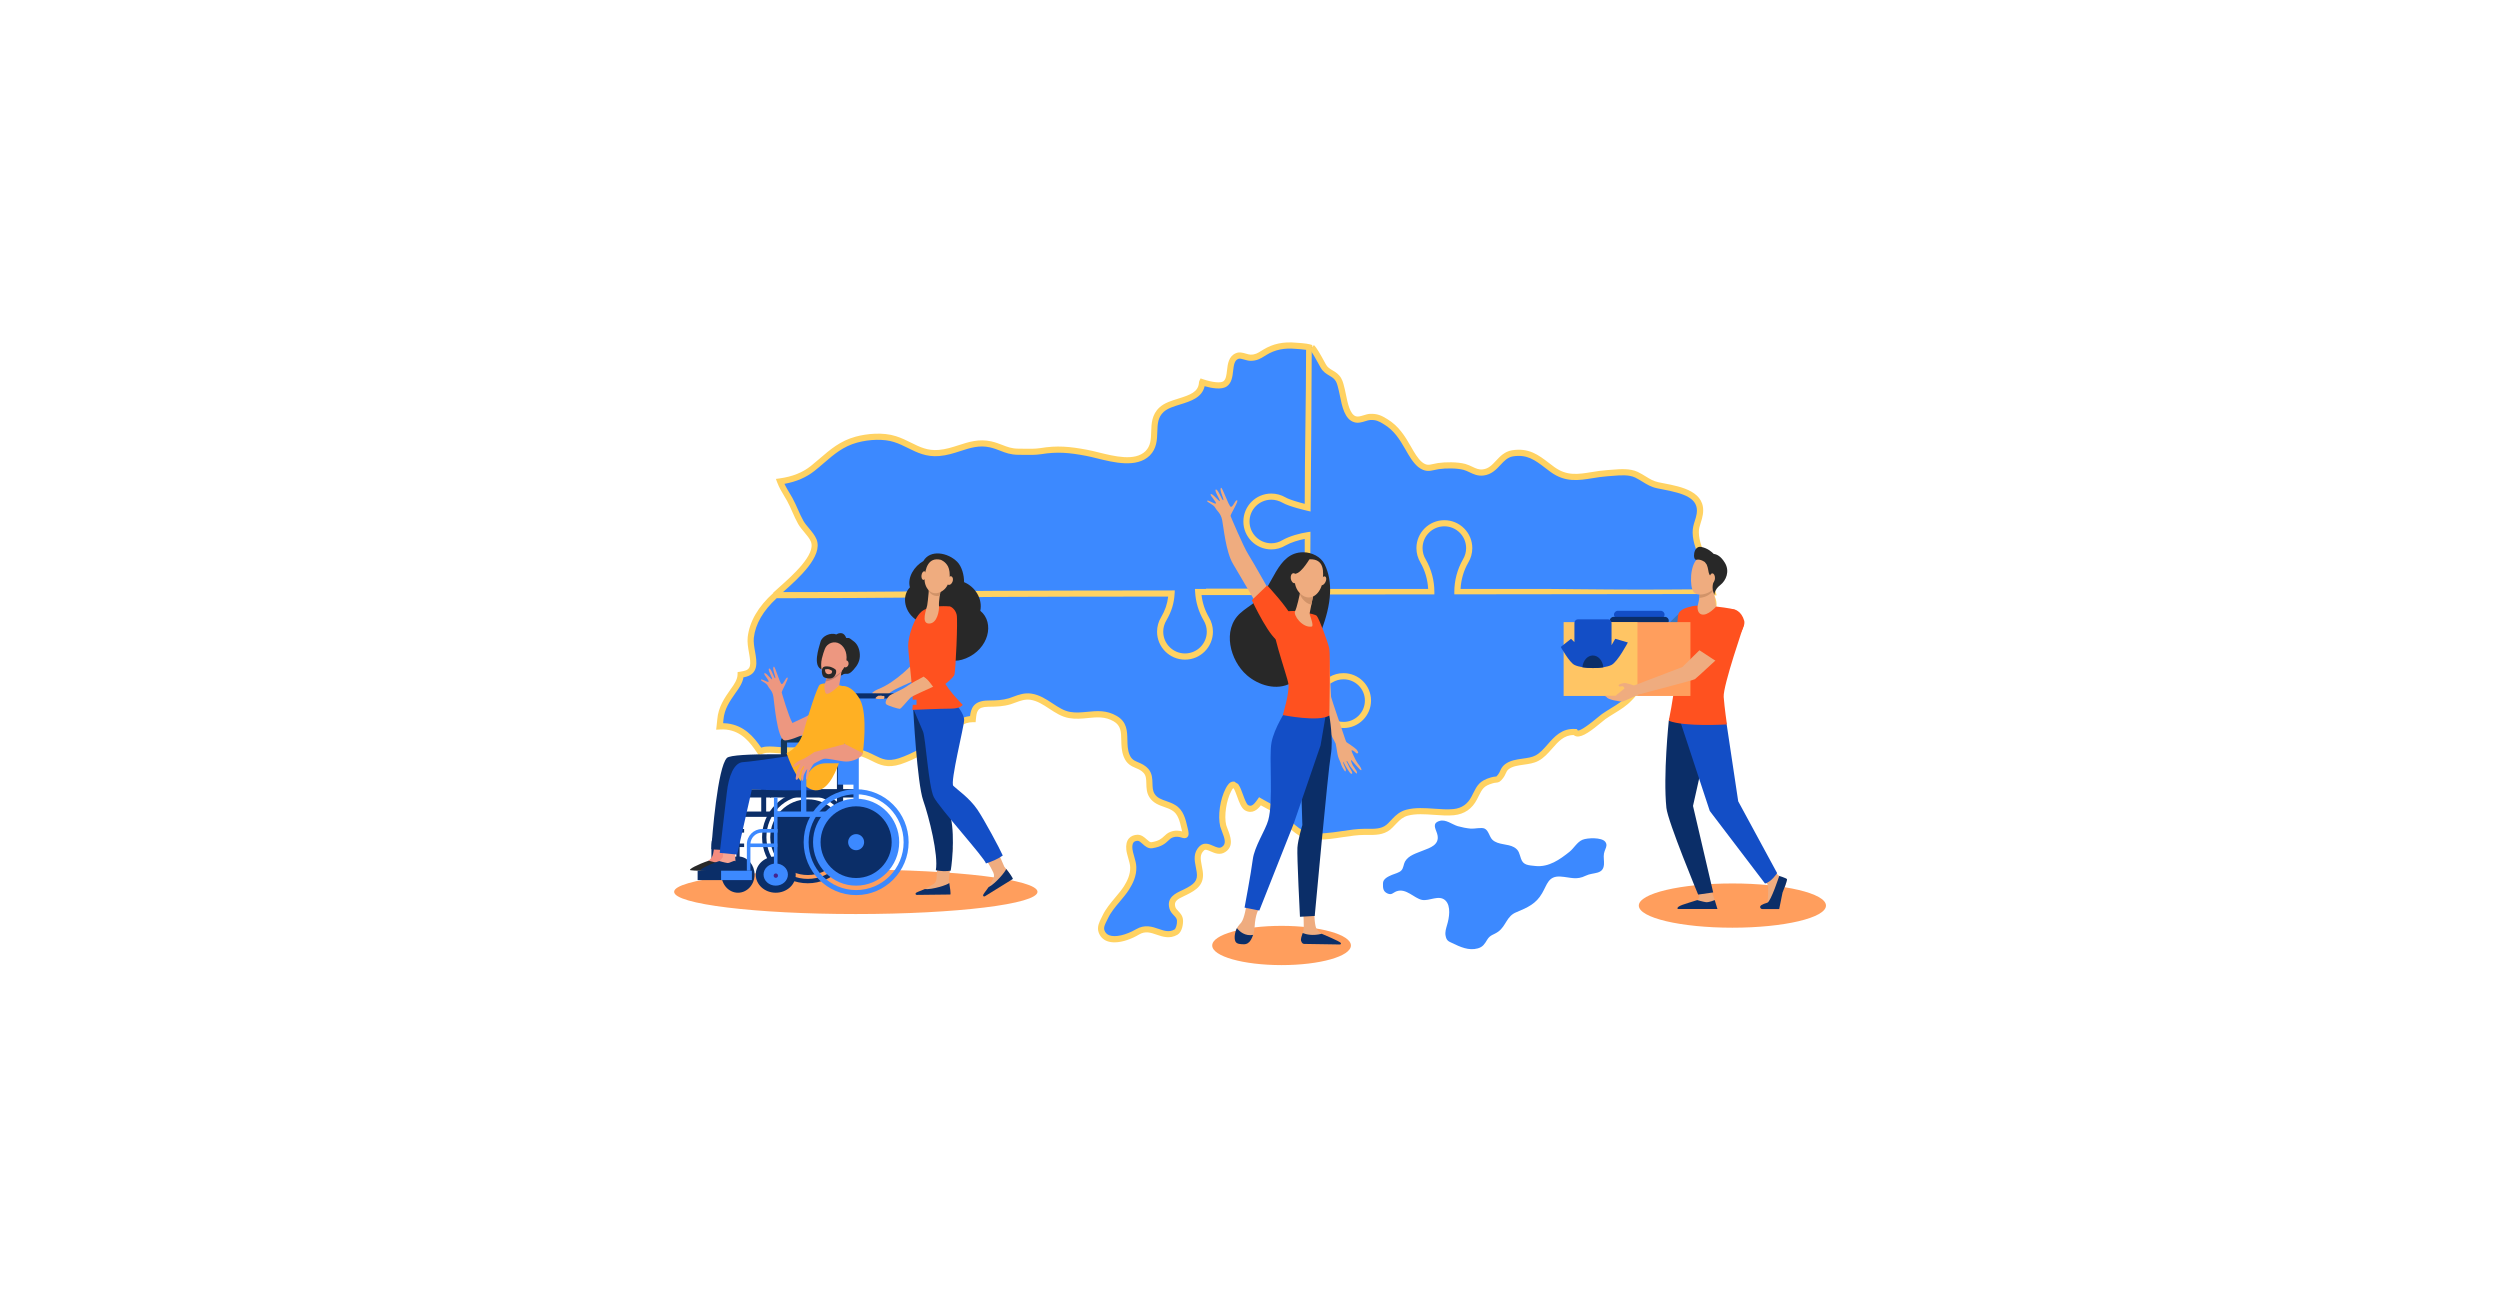 <?xml version="1.0" encoding="utf-8"?>
<!-- Generator: Adobe Illustrator 25.4.1, SVG Export Plug-In . SVG Version: 6.00 Build 0)  -->
<svg version="1.1" id="Layer_1" xmlns="http://www.w3.org/2000/svg" xmlns:xlink="http://www.w3.org/1999/xlink" x="0px" y="0px"
	 viewBox="0 0 1200 627" style="enable-background:new 0 0 1200 627;" xml:space="preserve">
<style type="text/css">
	.st0{fill:#3C89FF;}
	.st1{fill:#FFD262;}
	.st2{fill:#FF9E5D;}
	.st3{fill:#134EC6;}
	.st4{fill:#0B2E68;}
	.st5{fill:#EFAC7F;}
	.st6{fill:#F8A492;}
	.st7{fill:#3B77BE;}
	.st8{fill:#FE875E;}
	.st9{fill:#FF511F;}
	.st10{fill:#D19369;}
	.st11{fill:#282828;}
	.st12{fill:#FFC564;}
	.st13{fill:#13375B;}
	.st14{fill:#ED9780;}
	.st15{fill:#F48C7F;}
	.st16{fill:#F7A491;}
	.st17{fill:#FFB023;}
	.st18{fill:#45258F;}
	.st19{fill:#BF7E71;}
</style>
<g>
	<g>
		<g>
			<rect x="550.22" y="233.59" class="st0" width="161.11" height="119.7"/>
			<path class="st1" d="M712.81,354.76H548.75V232.11h164.06V354.76z M551.7,351.8h158.15V235.06H551.7V351.8z"/>
		</g>
		<g>
			<path class="st0" d="M372.21,285.49c5.6-5.25,21.75-17.78,18.37-26.08c-1.27-3.07-4.53-5.73-6.2-8.67
				c-1.93-3.4-3.33-7.47-5.27-11c-1.67-2.93-3.53-5.6-4.67-8.67c5.73-0.8,11.06-2.6,15.66-6.27c6.93-5.53,11.93-11.33,20.93-13.8
				c5.6-1.53,13-2.07,18.53-0.27c7.6,2.4,12.33,7.4,21.13,6.67c9-0.73,15.6-6.2,24.79-4.13c5.2,1.2,7.67,3.47,13.2,3.53
				c3.53,0,7.27,0.27,10.8-0.27c8-1.33,14-0.73,22.13,0.8c7.93,1.47,22.19,7.07,29.19,0.27c6.07-6,0.27-15.06,6.73-21
				c5.47-5.07,18.6-3.67,19.4-12.73c0-0.13,0-0.33,0.07-0.47c3.93,1.33,8.93,2.27,11,0.8c3.93-2.73,0.73-11.2,5.73-13.33
				c1.93-0.87,4.33,0.73,6.47,0.8c3.07,0,4.47-1.13,6.87-2.6c4.67-2.87,9.53-3.67,15.06-3.13c1.27,0.07,4.91,0.33,6.25,0.73
				c0,25.6-0.67,51.26-0.67,76.99c0,0-8.45-1.93-11.38-3.67c-1.87-1.07-4-1.67-6.13-1.67c-6.6,0-11.93,5.33-11.93,11.93
				c0,6.6,5.33,11.93,11.93,11.93c2.13,0,4.27-0.6,6.13-1.73c3.2-1.8,7.78-3.07,11.38-3.6v27.13c0,0-36.03,0-48.89,0"/>
			<path class="st1" d="M373.22,286.57l-2.02-2.15c0.78-0.73,1.76-1.6,2.87-2.58c6.17-5.48,17.66-15.67,15.15-21.87
				c-0.62-1.5-1.85-2.96-3.15-4.51c-1.07-1.27-2.17-2.58-2.97-3.98c-1.04-1.83-1.93-3.84-2.79-5.79c-0.78-1.76-1.58-3.58-2.49-5.23
				c-0.43-0.76-0.89-1.52-1.34-2.28c-1.25-2.07-2.53-4.22-3.41-6.58l-0.64-1.72l1.82-0.25c6.09-0.85,10.98-2.8,14.95-5.96
				c1.51-1.21,2.95-2.45,4.35-3.64c5.03-4.33,9.79-8.42,17.11-10.42c5.29-1.45,13.15-2.27,19.38-0.25c2.69,0.85,5.01,2,7.26,3.12
				c4.24,2.11,7.91,3.93,13.29,3.48c3.4-0.28,6.53-1.29,9.56-2.27c4.79-1.55,9.74-3.16,15.68-1.83c2.12,0.49,3.76,1.13,5.34,1.74
				c2.37,0.92,4.42,1.72,7.55,1.75c0,0,0.01,0,0.01,0c0.87,0,1.76,0.02,2.67,0.03c2.63,0.05,5.35,0.1,7.89-0.28
				c8.18-1.36,14.26-0.77,22.62,0.81c1.58,0.29,3.41,0.74,5.34,1.22c7.8,1.93,17.51,4.34,22.56-0.56c2.55-2.53,2.66-5.83,2.76-9.32
				c0.12-3.87,0.25-8.27,4-11.7c2.33-2.16,5.76-3.22,9.07-4.24c5.85-1.81,9.44-3.22,9.85-7.47c0-0.25,0.02-0.65,0.22-1.05l0.57-1.16
				l1.23,0.42c4.41,1.5,8.39,1.9,9.67,0.99c1.29-0.9,1.54-3.04,1.79-5.3c0.34-2.99,0.76-6.71,4.22-8.19
				c1.66-0.75,3.39-0.24,4.92,0.21c0.79,0.23,1.54,0.45,2.17,0.47c2.23,0,3.36-0.7,5.22-1.87c0.27-0.17,0.54-0.34,0.83-0.51
				c4.69-2.88,9.76-3.94,15.97-3.34l0,0c0.03,0,4.74,0.25,6.53,0.79l1.05,0.32v1.1c0,12.79-0.17,25.82-0.33,38.41
				c-0.17,12.64-0.33,25.7-0.33,38.57v1.85l-1.81-0.41c-0.35-0.08-8.71-2-11.8-3.83c-1.67-0.95-3.53-1.46-5.38-1.46
				c-5.77,0-10.46,4.69-10.46,10.46s4.69,10.46,10.46,10.46c1.87,0,3.73-0.52,5.37-1.52c3.62-2.04,8.53-3.29,11.93-3.8l1.69-0.25
				v30.32h-50.36v-2.95h47.41v-23.9c-2.93,0.58-6.49,1.62-9.18,3.13c-2.06,1.25-4.44,1.92-6.86,1.92c-7.39,0-13.41-6.01-13.41-13.41
				s6.01-13.41,13.41-13.41c2.36,0,4.73,0.64,6.86,1.86c1.81,1.07,6.28,2.34,9.17,3.07c0.01-12.28,0.18-24.7,0.33-36.74
				c0.16-12.19,0.32-24.79,0.33-37.17c-1.38-0.21-3.5-0.39-4.85-0.46c-5.6-0.54-10.1,0.39-14.21,2.92l-0.81,0.5
				c-1.99,1.24-3.71,2.32-6.83,2.32c-1.05-0.03-2.02-0.32-2.95-0.59c-1.14-0.33-2.22-0.65-2.91-0.34c-1.78,0.76-2.12,2.7-2.47,5.81
				c-0.3,2.68-0.65,5.73-3.03,7.38c-2.54,1.8-7.49,0.82-10.64-0.09c-1.23,5.52-6.78,7.24-11.72,8.76c-3.14,0.97-6.1,1.89-7.94,3.59
				c-2.83,2.6-2.93,5.85-3.05,9.62c-0.12,3.74-0.25,7.98-3.65,11.34c-6.23,6.05-17.27,3.32-25.33,1.32
				c-1.89-0.47-3.67-0.91-5.17-1.19c-8.03-1.52-13.85-2.09-21.62-0.8c-2.8,0.42-5.65,0.37-8.4,0.32c-0.89-0.02-1.77-0.03-2.64-0.03
				c-3.68-0.04-6.07-0.97-8.6-1.96c-1.49-0.58-3.02-1.18-4.93-1.61c-5.15-1.16-9.5,0.26-14.12,1.76c-3.19,1.03-6.48,2.1-10.23,2.41
				c-6.2,0.52-10.6-1.67-14.85-3.78c-2.14-1.06-4.36-2.17-6.85-2.95c-4.63-1.51-11.57-1.4-17.7,0.28
				c-6.68,1.83-10.99,5.53-15.97,9.82c-1.41,1.21-2.87,2.47-4.43,3.71c-3.97,3.16-8.72,5.22-14.49,6.27
				c0.7,1.49,1.57,2.92,2.46,4.42c0.47,0.78,0.94,1.56,1.39,2.36c0.97,1.78,1.8,3.66,2.61,5.47c0.87,1.97,1.69,3.83,2.66,5.52
				c0.66,1.17,1.63,2.32,2.66,3.54c1.39,1.65,2.82,3.36,3.62,5.29c3.3,8.14-8.73,18.81-15.92,25.19
				C374.94,285,373.98,285.85,373.22,286.57z"/>
		</g>
		<g>
			<path class="st0" d="M629.65,166.69c1.57,1.48,4.5,7.25,5.5,9.01c1.67,2.93,4.4,3.13,6.47,5.4c1.6,1.73,1.87,4.07,2.47,6.27
				c1,4.07,1.8,12.53,6.33,13.86c2.27,0.73,5-1,7.2-1.13c3.13-0.13,4.87,0.67,7.4,2.27c5.2,3.13,8,7.6,10.93,12.73
				c1.47,2.6,3.33,5.93,5.67,7.87c3.47,2.67,5.2,1.27,8.8,0.73c3.67-0.53,9-0.53,12.53,0.4c3.27,0.93,5.33,3.07,8.93,2.67
				c6.53-0.8,7.8-8.13,14.13-9.2c8.6-1.33,12.66,3,19.2,7.8c8.8,6.33,16.4,2.4,26.26,1.73c4.53-0.27,9.86-1.2,14,0.73
				c3.87,1.87,6.13,4.2,10.27,5.07c7.6,1.67,21.86,2.93,20.13,13.86c-0.47,3.2-2,5.47-1.93,8.86c0.13,6.87,4.4,13.26,6.53,19.6
				c0.53,1.6,1.07,7.4,1.53,9.07c-39.59,0.33-42.13,0.2-78.85-0.13h-43.59c0-5.2,1.33-10.33,3.93-14.86c1.13-1.87,1.73-4,1.73-6.2
				c0-6.53-5.33-11.93-11.93-11.93c-6.6,0-11.93,5.4-11.93,11.93c0,2.2,0.6,4.33,1.73,6.2c2.6,4.53,3.93,9.66,3.93,14.86
				c0,0-52.67,0-58.15,0"/>
			<path class="st1" d="M787.47,285.95c-9.91,0-17.99-0.08-31.28-0.2l-13.06-0.12h-45.06v-1.48c0-5.5,1.43-10.89,4.13-15.6
				c1.01-1.67,1.54-3.55,1.54-5.46c0-5.77-4.69-10.46-10.45-10.46c-5.77,0-10.46,4.69-10.46,10.46c0,1.92,0.52,3.8,1.52,5.43
				c2.72,4.74,4.15,10.13,4.15,15.63v1.48h-59.62v-2.95h56.63c-0.23-4.47-1.5-8.81-3.7-12.65c-1.25-2.07-1.93-4.48-1.93-6.93
				c0-7.39,6.01-13.41,13.41-13.41c7.39,0,13.41,6.01,13.41,13.41c0,2.46-0.67,4.87-1.95,6.97c-2.19,3.81-3.45,8.16-3.68,12.62
				h42.08l13.08,0.12c24.37,0.23,31.23,0.3,63.99,0.03c-0.12-0.73-0.23-1.59-0.36-2.5c-0.24-1.74-0.54-3.91-0.79-4.63
				c-0.67-2-1.56-3.99-2.5-6.1c-1.97-4.43-4.01-9.01-4.11-13.93c-0.04-2.25,0.52-4.02,1.07-5.73c0.36-1.12,0.7-2.18,0.87-3.37
				c1.21-7.64-6.55-9.78-16.05-11.62c-1.05-0.2-2.04-0.39-2.94-0.59c-2.9-0.61-4.91-1.85-7.04-3.16c-1.1-0.68-2.24-1.38-3.55-2.02
				c-3.02-1.41-6.95-1.09-10.74-0.78c-0.86,0.07-1.71,0.14-2.52,0.19c-2.46,0.17-4.81,0.55-7.09,0.92
				c-6.74,1.09-13.1,2.13-20.12-2.93c-0.9-0.66-1.74-1.3-2.55-1.92c-5.07-3.88-8.75-6.67-15.56-5.62c-2.59,0.44-4.18,2.14-6.02,4.12
				c-2.01,2.16-4.29,4.61-8.16,5.08c-2.76,0.31-4.73-0.63-6.62-1.53c-0.96-0.46-1.86-0.89-2.89-1.18
				c-3.34-0.88-8.53-0.85-11.91-0.36c-0.75,0.11-1.42,0.26-2.07,0.41c-2.37,0.54-4.6,1.06-7.84-1.44c-2.56-2.12-4.47-5.51-6.01-8.23
				c-2.97-5.19-5.59-9.34-10.45-12.27c-2.45-1.55-3.89-2.17-6.57-2.06c-0.64,0.04-1.46,0.29-2.32,0.56c-1.66,0.52-3.55,1.1-5.39,0.5
				c-4.57-1.34-5.86-7.81-6.8-12.53c-0.18-0.88-0.34-1.7-0.51-2.38c-0.11-0.41-0.22-0.87-0.33-1.33c-0.39-1.64-0.76-3.18-1.79-4.29
				c-0.73-0.8-1.6-1.31-2.51-1.86c-1.4-0.83-3-1.78-4.15-3.81c-0.21-0.36-0.5-0.9-0.85-1.54c-1.16-2.14-3.32-6.11-4.39-7.13
				l2.03-2.14c1.31,1.24,3.09,4.42,4.96,7.86c0.33,0.61,0.62,1.13,0.82,1.49c0.77,1.36,1.85,2,3.09,2.73
				c1.01,0.6,2.16,1.28,3.18,2.4c1.54,1.67,2.04,3.76,2.48,5.6c0.1,0.43,0.2,0.85,0.32,1.27c0.19,0.76,0.36,1.61,0.54,2.55
				c0.75,3.76,1.89,9.44,4.78,10.29c0.99,0.32,2.34-0.1,3.65-0.5c1-0.31,2.03-0.63,3.05-0.69c3.45-0.14,5.48,0.73,8.28,2.49
				c5.44,3.27,8.39,7.94,11.42,13.25l0.05,0.09c1.42,2.51,3.18,5.63,5.28,7.37c2.09,1.61,3.18,1.36,5.34,0.87
				c0.67-0.15,1.43-0.33,2.3-0.46c3.57-0.52,9.2-0.6,13.12,0.43c1.3,0.37,2.36,0.88,3.38,1.36c1.73,0.83,3.1,1.48,5.01,1.26
				c2.78-0.34,4.43-2.11,6.34-4.16c1.93-2.07,4.11-4.42,7.71-5.02c8.09-1.25,12.6,2.19,17.82,6.19c0.8,0.61,1.62,1.24,2.49,1.88
				c6.02,4.33,11.27,3.48,17.91,2.4c2.34-0.38,4.76-0.77,7.38-0.95c0.81-0.05,1.63-0.12,2.47-0.18c3.99-0.33,8.5-0.7,12.25,1.05
				c1.47,0.71,2.67,1.45,3.84,2.17c1.99,1.23,3.7,2.28,6.11,2.79c0.89,0.2,1.86,0.38,2.88,0.58c8.03,1.55,20.16,3.9,18.41,14.96
				c-0.21,1.42-0.6,2.65-0.98,3.83c-0.5,1.55-0.97,3.02-0.93,4.77c0.08,4.33,2,8.63,3.85,12.79c0.93,2.08,1.88,4.23,2.6,6.37
				c0.33,0.99,0.61,3.02,0.91,5.17c0.22,1.62,0.46,3.29,0.65,3.97l0.52,1.86l-1.93,0.02C806.05,285.89,796.07,285.95,787.47,285.95z
				"/>
		</g>
		<g>
			<path class="st0" d="M626.06,400.86c-1.59-0.79-5.43-3.46-6.51-4.85c-5.72-7.38-9.8-8.4-14.73-11.33
				c-1.67,2.4-3.6,4.67-6.47,3.07c-2.13-1.27-3.33-7.8-5.07-10.27c-0.4-0.2-0.87-0.47-1.27-0.8c-0.67,0-1.4,0.67-2.33,2.47
				c-2.4,4.6-3.73,12.2-2.53,17.26c0.93,3.27,4.4,8.73,0.2,11.4c-3.73,2.47-7.59-3.33-10.47-0.56c-3.29,3.18-1.6,6.95-1,11.15
				c0.8,5.33-1.93,7.4-7.07,9.93c-3,1.47-7.33,2.87-6.07,7.4c0.67,2.47,3.47,3.27,3.67,6.07c0.13,1.73-0.45,4.82-1.96,5.68
				c-6.38,3.64-11.37-4.22-18.37-0.15c-6.93,4-15.51,5.48-17.4-0.4c-0.77-2.39,0.93-4.87,1.8-6.73c2.47-5.27,7.07-9.13,10.2-13.93
				c1.93-3.13,3.4-6.33,3.27-10.06c-0.07-2.53-1.62-6.13-1.87-8.46c-0.44-4.23,1.58-5.53,3.98-5.6c2.67,0,4.24,3.98,6.81,3.57
				c6.47-1.02,6.38-3.85,9.36-5.02c5.19-2.04,7.84,3.11,6.44-2.62c-0.93-4-1.8-8.33-5.4-10.4c-3.47-2.13-7.93-2.07-10.33-5.8
				c-2.4-3.8,0-8.53-2.87-11.8c-3.2-3.6-7.33-2.27-9.33-7.4c-2.6-6.53,1.33-13.8-5.47-17.73c-7.4-4.33-14.33-0.4-21.86-1.73
				c-6.73-1.13-11.53-7.73-18.6-8.8c-3.8-0.53-6.67,1.07-10.13,2.2c-3.6,1.07-6.6,1.07-10.4,1.13c-6.47,0.07-6.93,3.4-7.33,7.4
				c-6.2,0-10,4.73-14.73,8.73c-5.6,4.73-13.26,9.2-20.33,11.53c-9.13,2.93-11.66-2.4-19.66-4.2c-5.67-1.33-13.53,0.13-19.66-0.53
				c-5.66-0.6-12.06-0.27-17.8-0.53c-2.33-0.13-6.27-0.67-8.4,0c-0.73,0.2-1.2,0.4-1.6,0.53c-3.87-5.8-8.13-11-15.86-11.93
				c-1.2-0.13-2.33-0.13-3.47-0.07c0.13-1.13,0.27-2.2,0.33-3.27c0.47-5.53,3.13-9.4,6.2-13.8c1.73-2.33,3.47-5,3.53-7.73
				c0.47-0.07,1-0.2,1.47-0.27c8.4-1.6,2.67-10.6,3.4-17.6c0.93-8.13,5.87-14.93,11.86-20.33c46.86,0.07,91.45-0.73,139.84-0.73
				h0.27l49.99-0.07c-0.27,4.53-1.47,8.27-3.73,12.13c-1.13,1.87-1.73,4-1.73,6.2c0,6.6,5.33,11.93,11.93,11.93
				c6.6,0,11.93-5.33,11.93-11.93c0-2.2-0.6-4.33-1.73-6.2c-2.27-3.87-3.6-8.33-3.87-12.86c0,0,42.38,0,52.18,0"/>
			<path class="st1" d="M534.97,452.33c-1.29,0-2.51-0.19-3.61-0.61c-2-0.77-3.4-2.27-4.06-4.33c-0.82-2.55,0.45-5.01,1.37-6.81
				c0.18-0.35,0.35-0.68,0.49-0.99c1.55-3.32,3.88-6.07,6.12-8.74c1.52-1.81,2.96-3.51,4.18-5.38c1.56-2.53,3.15-5.63,3.03-9.21
				c-0.03-1.23-0.5-2.87-0.95-4.45c-0.4-1.41-0.79-2.75-0.91-3.92c-0.25-2.38,0.18-4.23,1.29-5.49c0.95-1.08,2.38-1.68,4.12-1.73
				c0,0,0,0,0,0c1.9,0,3.27,1.24,4.37,2.23c0.98,0.88,1.67,1.46,2.25,1.36c3.67-0.58,4.9-1.75,6.09-2.87
				c0.8-0.75,1.62-1.54,2.96-2.07c2.41-0.95,4.41-0.59,5.7-0.24c-0.04-0.19-0.09-0.4-0.15-0.65l-0.12-0.53
				c-0.87-3.74-1.69-7.28-4.58-8.94c-1.15-0.71-2.41-1.15-3.75-1.62c-2.48-0.87-5.28-1.85-7.09-4.66c-1.37-2.16-1.43-4.5-1.48-6.56
				c-0.05-2.01-0.1-3.75-1.25-5.06c-1.12-1.26-2.4-1.8-3.76-2.38c-2.09-0.89-4.45-1.9-5.84-5.45c-1.08-2.71-1.13-5.52-1.18-8
				c-0.08-3.89-0.14-6.96-3.65-8.99c-4.1-2.4-8.12-2-12.37-1.58c-2.89,0.29-5.87,0.58-9.01,0.03c-3.59-0.6-6.62-2.6-9.55-4.52
				c-2.95-1.94-5.73-3.77-9.02-4.27c-2.59-0.37-4.73,0.43-7.21,1.34c-0.73,0.27-1.47,0.54-2.25,0.8c-3.66,1.08-6.73,1.14-10.29,1.2
				l-0.55,0.01c-5.29,0.05-5.51,2.32-5.89,6.07l-0.13,1.33h-1.34c-4.48,0-7.58,2.81-11.17,6.07c-0.85,0.77-1.71,1.55-2.61,2.31
				c-5.99,5.07-13.78,9.48-20.82,11.8c-6.51,2.09-10.08,0.3-13.86-1.59c-1.95-0.97-3.96-1.98-6.6-2.57
				c-3.04-0.71-6.92-0.57-10.68-0.43c-2.98,0.11-6.06,0.22-8.82-0.07c-3.37-0.36-7.09-0.38-10.69-0.4
				c-2.33-0.01-4.74-0.03-7.02-0.13c-0.5-0.03-1.06-0.07-1.65-0.12c-2.03-0.17-4.81-0.39-6.24,0.06c-0.51,0.14-0.85,0.27-1.14,0.37
				c-0.16,0.06-0.3,0.11-0.44,0.15l-1.07,0.35l-0.62-0.94c-3.48-5.23-7.5-10.4-14.81-11.29c-0.99-0.11-2.01-0.13-3.2-0.06l-1.76,0.1
				l0.25-2.1c0.12-0.99,0.23-1.92,0.29-2.84c0.51-6.01,3.4-10.16,6.46-14.55c1.68-2.26,3.21-4.63,3.27-6.92l0.03-1.25l1.23-0.18
				c0.21-0.03,0.43-0.07,0.65-0.12c0.28-0.06,0.56-0.11,0.82-0.15c3.82-0.73,3.8-2.99,2.77-8.79c-0.44-2.47-0.89-5.03-0.63-7.5
				c0.86-7.53,5.02-14.68,12.35-21.27l0.42-0.38l0.57,0c24.16,0.03,48.22-0.17,71.49-0.36c22.08-0.18,44.9-0.37,68.35-0.37h0.27
				l51.56-0.07l-0.09,1.56c-0.27,4.67-1.49,8.62-3.93,12.79c-1.01,1.66-1.53,3.53-1.53,5.45c0,5.76,4.69,10.45,10.45,10.45
				c5.77,0,10.46-4.69,10.46-10.45c0-1.92-0.52-3.8-1.52-5.43c-2.39-4.08-3.8-8.75-4.08-13.54l-0.09-1.56h53.74v2.95h-50.57
				c0.44,3.78,1.64,7.43,3.53,10.64c1.26,2.08,1.94,4.49,1.94,6.95c0,7.39-6.01,13.41-13.41,13.41c-7.39,0-13.41-6.01-13.41-13.41
				c0-2.46,0.67-4.87,1.95-6.97c1.91-3.25,2.98-6.36,3.38-9.89l-48.65,0.06c-23.43,0-46.25,0.19-68.32,0.37
				c-23.1,0.19-46.97,0.38-70.95,0.36c-6.52,5.99-10.21,12.39-10.97,19.02c-0.21,2.04,0.2,4.39,0.61,6.66
				c0.86,4.84,1.92,10.86-5.19,12.22c-0.14,0.02-0.26,0.04-0.38,0.06c-0.44,2.64-2.02,5.09-3.71,7.36
				c-2.93,4.2-5.48,7.86-5.91,13.04c-0.03,0.54-0.08,1.07-0.14,1.62c0.68,0.01,1.32,0.05,1.97,0.12
				c8.08,0.98,12.69,6.37,16.29,11.63c0.19-0.06,0.39-0.12,0.63-0.19c1.92-0.6,4.9-0.36,7.3-0.17c0.57,0.05,1.1,0.09,1.57,0.12
				c2.2,0.1,4.58,0.11,6.88,0.13c3.67,0.02,7.47,0.04,10.98,0.41c2.55,0.28,5.52,0.17,8.4,0.06c3.95-0.15,8.04-0.3,11.45,0.5
				c2.97,0.67,5.25,1.81,7.25,2.81c3.64,1.82,6.27,3.14,11.62,1.42c6.59-2.18,14.19-6.49,19.83-11.25c0.87-0.73,1.7-1.49,2.53-2.24
				c3.41-3.09,6.92-6.28,11.82-6.77c0.44-3.56,1.58-7.39,8.65-7.46l0.54-0.01c3.48-0.06,6.23-0.11,9.46-1.06
				c0.7-0.23,1.4-0.49,2.1-0.75c2.61-0.97,5.32-1.97,8.66-1.5c3.94,0.59,7.13,2.69,10.21,4.72c2.79,1.84,5.43,3.58,8.42,4.08
				c2.75,0.49,5.41,0.22,8.22-0.05c4.53-0.45,9.22-0.91,14.14,1.97c4.95,2.86,5.03,7.24,5.12,11.48c0.05,2.34,0.09,4.76,0.98,6.98
				c0.94,2.41,2.33,3,4.25,3.82c1.53,0.65,3.26,1.39,4.82,3.14c1.86,2.12,1.93,4.68,1.99,6.93c0.05,1.85,0.1,3.59,1.02,5.06
				c1.25,1.95,3.26,2.65,5.58,3.46c1.42,0.5,2.9,1.01,4.28,1.87c3.97,2.28,5.02,6.81,5.94,10.81l0.12,0.51
				c0.45,1.85,0.7,3.24-0.21,4.11c-0.84,0.8-1.9,0.49-2.76,0.23c-1.06-0.31-2.51-0.75-4.37-0.01c-0.81,0.32-1.34,0.82-2.01,1.46
				c-1.37,1.3-3.08,2.92-7.66,3.65c-2.03,0.32-3.5-1.01-4.69-2.09c-0.84-0.76-1.63-1.47-2.35-1.47c-0.88,0.02-1.54,0.27-1.94,0.73
				c-0.53,0.61-0.73,1.73-0.57,3.24c0.1,0.91,0.44,2.13,0.81,3.41c0.5,1.76,1.02,3.57,1.06,5.17c0.16,4.35-1.67,7.94-3.49,10.88
				c-1.34,2.05-2.9,3.91-4.41,5.7c-2.22,2.64-4.32,5.12-5.71,8.08c-0.16,0.34-0.35,0.71-0.54,1.09c-0.76,1.49-1.63,3.18-1.19,4.56
				c0.39,1.21,1.15,2.02,2.32,2.47c2.88,1.11,7.96-0.03,12.94-2.9c4.17-2.42,7.72-1.2,10.86-0.12c2.67,0.92,4.99,1.71,7.51,0.27
				c0.71-0.4,1.35-2.65,1.22-4.29c-0.07-0.96-0.58-1.55-1.49-2.5c-0.81-0.85-1.73-1.82-2.13-3.3c-1.46-5.25,2.95-7.3,5.87-8.65
				c0.33-0.15,0.66-0.31,0.97-0.46c5.16-2.55,6.88-4.2,6.25-8.39c-0.11-0.8-0.27-1.58-0.42-2.34c-0.65-3.27-1.38-6.98,1.85-10.09
				c2.15-2.07,4.67-0.95,6.52-0.14c1.84,0.81,3.02,1.28,4.16,0.52c2.18-1.39,1.43-3.83,0.03-7.41c-0.32-0.83-0.63-1.62-0.84-2.35
				c-1.24-5.24-0.1-13.1,2.64-18.35c0.79-1.52,1.91-3.26,3.64-3.26h0.53l0.41,0.34c0.25,0.21,0.58,0.41,0.98,0.61l0.33,0.17
				l0.22,0.31c0.83,1.18,1.48,2.96,2.16,4.83c0.66,1.81,1.65,4.54,2.45,5.01c1.26,0.71,2.32,0.5,4.5-2.64l0.78-1.13l1.18,0.7
				c1.01,0.6,2,1.13,2.96,1.64c3.84,2.05,7.47,3.98,12.19,10.06c0.89,1.15,4.54,3.71,6,4.43l-1.31,2.64
				c-1.63-0.81-5.72-3.59-7.02-5.27c-4.33-5.58-7.53-7.29-11.24-9.26c-0.62-0.33-1.26-0.67-1.91-1.03c-1.48,1.92-4.06,4.39-7.6,2.41
				c-1.74-1.03-2.72-3.72-3.75-6.56c-0.53-1.46-1.08-2.96-1.62-3.87c-0.13-0.07-0.25-0.14-0.36-0.21c-0.2,0.23-0.5,0.66-0.9,1.43
				c-2.37,4.55-3.45,11.83-2.41,16.24c0.15,0.53,0.44,1.25,0.73,2.02c1.27,3.26,3.19,8.19-1.18,10.96c-2.52,1.67-5.09,0.53-6.97-0.3
				c-1.98-0.88-2.65-1.04-3.27-0.44c-1.98,1.91-1.69,3.95-1.01,7.4c0.16,0.8,0.32,1.63,0.44,2.49c0.98,6.52-2.99,9.05-7.87,11.46
				c-0.33,0.16-0.68,0.32-1.03,0.49c-3.44,1.6-4.98,2.63-4.27,5.19c0.21,0.77,0.77,1.36,1.42,2.04c0.96,1,2.15,2.25,2.29,4.31
				c0.13,1.72-0.35,5.73-2.7,7.07c-3.69,2.1-7.01,0.96-9.94-0.04c-2.9-1-5.41-1.86-8.42-0.11
				C543.4,450.59,538.89,452.33,534.97,452.33z"/>
		</g>
		<g>
			<path class="st0" d="M770.47,403.99c1,1.25,0.63,2.38,0.13,3.56c-0.25,0.69-0.56,1.38-0.69,2.13c-0.31,1.69,0.13,3.56,0,5.25
				c-0.37,5.06-5.13,3.63-8.69,5.38c-4.63,2.31-7.38,0.75-12.19,0.44c-5.88-0.38-6.38,3.88-8.82,8c-2.88,5.06-7,6.88-12.25,9.07
				c-4.88,1.88-4.94,6.56-8.81,9.38c-2.31,1.63-3.81,1.44-5.31,3.88c-1.19,2-2.06,3.44-4.44,4.13c-4.38,1.25-8.5-0.69-12.38-2.56
				c-1.75-0.81-2.69-1.13-3.13-3.5c-0.37-1.75,0.25-3.56,0.69-5.13c1-3.25,2.06-9.13-0.81-11.82c-3.06-2.88-7.69,0.44-11.19-0.25
				c-3.81-0.75-7.63-5.81-12.25-4.13c-1.81,0.69-2.25,2-4.44,1c-1.94-0.94-2.13-2.44-2.06-4.63c-0.13-2.44,2.75-3.56,4.31-4.25
				c1.31-0.56,3.56-1.06,4.5-2.13c1.06-1.06,1.06-3,1.75-4.25c1.75-3.06,5.56-4,8.69-5.31c3.44-1.31,7.81-2.75,6.94-7.31
				c-0.44-2.38-2.63-5-0.12-6.44c0.31-0.19,0.62-0.31,1.06-0.44c3-0.94,6.06,1.69,8.75,2.5c2,0.56,4.19,1,6.31,1.19
				c1.69,0.13,5-0.69,6.5-0.06c2.06,0.88,2.31,3.94,3.88,5.44c2.81,2.56,7.19,1.75,10.38,3.56c2.44,1.44,2.44,3.06,3.31,5.5
				c1.06,3.19,3.63,3.13,7,3.5c6.38,0.63,11.63-3.13,16.25-6.81c2.13-1.69,3.69-4.75,6.31-5.81
				C762.03,402.12,768.72,401.87,770.47,403.99z"/>
		</g>
		<g>
			<path class="st0" d="M820.74,285.14c-0.13,0.96,0.92,1.15,1.46,2.94c1.51,5.55-2.87,7.4-7.87,9.53
				c-10.8,4.53-28.19,10.73-28.53,25.2c-0.2,4.53,1.4,5.93-1.53,9.93c-0.6,0.87-1.27,1.67-2,2.33c-3.6,3.87-8.07,5.8-12.53,8.93
				c-2.13,1.53-11.73,10.6-13.66,7.4c-9.13-0.6-11.93,9.2-18.33,12.53c-4.2,2.27-10.6,1.13-14.46,4.13c-1.8,1.4-1.67,2.93-3,4.6
				c-1.73,2.27-1.53,1.13-4.2,1.93c-5.47,1.6-5.93,3.6-8.4,8.4c-2.07,4.07-5.33,6.4-9.93,6.87c-7.2,0.67-15.46-1.6-22.4,0.27
				c-2.67,0.73-4.33,2.27-5.93,3.93c-1,1-1.93,2.13-3.07,3.07c-3.2,2.53-7.27,2.2-11.46,2.2c-8.67,0-19.2,3.67-28.06,1.6
				c0-6.6,0.27-12.93,0.53-19.26v-39.13h0.2c4,0.53,7.8,1.8,11.27,3.8c1.87,1.13,3.93,1.67,6.07,1.67c6.47,0,11.73-5.27,11.73-11.73
				c0-6.4-5.27-11.66-11.73-11.66c-2.13,0-4.2,0.53-6.07,1.67c-3.47,2-7.27,3.27-11.27,3.8h-0.2c0,0,0-38.84,0-44.72"/>
			<path class="st1" d="M632.89,403.03c-2.17,0-4.31-0.19-6.39-0.67l-1.14-0.27v-1.17c0-6.65,0.27-13.09,0.53-19.33l0-40.54
				l1.87,0.01c4.23,0.56,8.2,1.9,11.81,3.98c1.62,0.98,3.4,1.47,5.33,1.47c5.65,0,10.25-4.6,10.25-10.25
				c0-5.62-4.6-10.19-10.25-10.19c-1.93,0-3.71,0.49-5.3,1.45c-3.63,2.1-7.61,3.44-11.84,4l-0.39,0.01h-1.48v-46.19h2.95v43.02
				c3.3-0.6,6.4-1.74,9.25-3.38c2.03-1.23,4.33-1.87,6.8-1.87c7.28,0,13.21,5.9,13.21,13.14c0,7.28-5.92,13.21-13.21,13.21
				c-2.48,0-4.78-0.63-6.83-1.88c-2.82-1.63-5.93-2.76-9.22-3.37v37.43c-0.25,5.88-0.5,11.89-0.53,18.06
				c4.92,0.85,10.46,0.03,15.82-0.77c3.78-0.56,7.35-1.1,10.76-1.1c0.44,0,0.89,0,1.33,0.01c3.63,0.03,6.77,0.06,9.22-1.89
				c0.67-0.55,1.28-1.21,1.93-1.9c0.33-0.36,0.67-0.71,1.01-1.05c1.64-1.71,3.52-3.47,6.58-4.31c4.31-1.16,9.01-0.82,13.57-0.5
				c3.2,0.23,6.22,0.45,9.08,0.18c4.02-0.41,6.88-2.39,8.75-6.06c0.25-0.5,0.48-0.96,0.7-1.39c1.99-3.96,3.08-6.14,8.6-7.76
				c1.06-0.32,1.76-0.37,2.23-0.41c0.14-0.01,0.31-0.02,0.36-0.04c0.04-0.02,0.24-0.17,0.85-0.96c0.46-0.57,0.69-1.1,0.97-1.71
				c0.45-0.99,0.95-2.11,2.3-3.16c2.43-1.88,5.54-2.32,8.55-2.74c2.29-0.32,4.45-0.62,6.12-1.52c2.17-1.13,3.93-3.14,5.79-5.26
				c3.23-3.69,6.88-7.88,13.33-7.44l0.77,0.05l0.4,0.66c0.64,0.19,2.91-0.7,9.62-6.29c0.83-0.69,1.48-1.23,1.92-1.54
				c1.51-1.06,3-1.98,4.44-2.86c2.87-1.76,5.58-3.43,7.87-5.88l0.09-0.09c0.6-0.55,1.2-1.25,1.78-2.08
				c1.73-2.36,1.62-3.41,1.42-5.51c-0.1-1.01-0.21-2.16-0.15-3.65c0.33-14.46,16.54-21.16,27.26-25.59c0.75-0.31,1.47-0.61,2.17-0.9
				c5.39-2.3,8.13-3.68,7.01-7.78c-0.17-0.58-0.43-0.9-0.71-1.25c-0.38-0.47-0.94-1.17-0.79-2.28l2.93,0.4
				c0.01-0.08-0.01-0.19-0.04-0.25c0.05,0.09,0.13,0.18,0.21,0.28c0.35,0.44,0.89,1.11,1.24,2.28c1.85,6.81-3.73,9.19-8.65,11.29
				c-0.76,0.32-1.49,0.62-2.24,0.93c-10.61,4.39-25.15,10.4-25.44,22.96c-0.06,1.31,0.04,2.3,0.13,3.26
				c0.22,2.29,0.42,4.28-1.95,7.51c-0.67,0.96-1.4,1.82-2.15,2.51c-2.55,2.72-5.41,4.48-8.44,6.34c-1.4,0.86-2.85,1.75-4.28,2.75
				c-0.33,0.24-0.98,0.78-1.74,1.41c-4.7,3.91-9.15,7.37-12.05,6.89c-0.55-0.09-1.03-0.32-1.42-0.66c-0.03,0-0.06,0-0.08,0
				c-4.57,0-7.33,3.15-10.24,6.47c-1.96,2.23-3.99,4.54-6.63,5.92c-2.11,1.14-4.64,1.5-7.09,1.84c-2.75,0.39-5.35,0.75-7.15,2.15
				c-0.76,0.59-1.04,1.2-1.42,2.04c-0.31,0.69-0.67,1.48-1.34,2.32c-1.29,1.69-1.96,2.02-3.3,2.12c-0.4,0.03-0.86,0.07-1.62,0.3
				c-4.29,1.26-4.92,2.52-6.8,6.25c-0.22,0.44-0.46,0.91-0.71,1.41c-2.32,4.57-6.06,7.15-11.09,7.66c-3.12,0.29-6.4,0.05-9.58-0.18
				c-4.31-0.31-8.76-0.63-12.58,0.4c-2.34,0.64-3.82,2.04-5.25,3.53c-0.34,0.34-0.65,0.67-0.96,1c-0.69,0.73-1.4,1.49-2.23,2.18
				c-3.29,2.61-7.26,2.58-11.1,2.54c-0.43,0-0.87-0.01-1.3-0.01c-3.2,0-6.66,0.52-10.33,1.06
				C640.7,402.44,636.74,403.03,632.89,403.03z"/>
		</g>
	</g>
	<g>
		<g>
			<path class="st2" d="M786.63,434.68c0,5.86,20.11,10.62,44.92,10.62c24.81,0,44.92-4.75,44.92-10.62
				c0-5.86-20.11-10.62-44.92-10.62C806.74,424.07,786.63,428.82,786.63,434.68z"/>
		</g>
		<g>
			<g>
				<path class="st3" d="M776.56,296.88h20.58c1.02,0,1.85-0.83,1.85-1.85l0,0c0-1.02-0.83-1.85-1.85-1.85h-20.58
					c-1.02,0-1.85,0.83-1.85,1.85l0,0C774.72,296.05,775.54,296.88,776.56,296.88z"/>
			</g>
			<g>
				<path class="st4" d="M774.54,299.79h24.62c1.02,0,1.85-0.83,1.85-1.85l0,0c0-1.02-0.83-1.85-1.85-1.85h-24.62
					c-1.02,0-1.85,0.83-1.85,1.85l0,0C772.69,298.96,773.52,299.79,774.54,299.79z"/>
			</g>
			<g>
				<g>
					<path class="st5" d="M846.74,422.62c0,0,1.9,1.87,1.94,2.56c0.04,0.69,0.17,8.06-0.61,8.75c-0.77,0.69-3.05,1.18-2.32,1.95
						c0.55,0.58,4.8,0.46,7.62,0.3c0.82-0.05,1.85-6.69,2.18-7.67c0.47-1.42,2.18-4.51,1.75-5.5c-0.21-0.48-1.77-1.58-3.18-2.5
						c-1.48-0.97-2.91-3.14-2.91-3.14L846.74,422.62z"/>
				</g>
				<g>
					<path class="st5" d="M821.38,427.23c0,0,1.7,4.86,1.7,4.87c0.13,0.77,0.62,2.67,0.62,3.37c0,2.63-11.69-2.23-9.07-3.4
						c0.24-0.11,0.98-0.95,1.06-1.84c0.12-1.38-0.99-3.11-0.99-3.11L821.38,427.23z"/>
				</g>
				<g>
					<g>
						<path class="st4" d="M805.25,335.01l-4.23,10.96c0,0-2.76,26.16-1.15,41.82c0.67,6.55,15.23,41.61,15.23,41.61l7.23-1.03
							l-9.69-41.52l3.56-15.88l5.04-31.39L805.25,335.01z"/>
					</g>
					<g>
						<path class="st3" d="M825.19,335.58l3.63,12.21l5.52,36.84l18.68,34.47c0,0-2.81,4.31-5.82,4.99l-26.51-34.83l-14.37-43.61
							l0.5-9.69L825.19,335.58z"/>
					</g>
				</g>
				<g>
					<path class="st6" d="M769.44,315.26c2.17,0.98,1.95,1.39,2.23,1.51c0.33,0.14,4.91-1.32,4.91-1.32s13.51-4.18,14.24-4.44
						l11.36-10.96l5.97,5.32c0,0-12.61,11.53-13.35,11.99c-0.74,0.46-19.52,3.51-21.17,3.84c0,0-1.85,1.29-3.04,2.05
						c-1.18,0.76-2.58,0.84-2.94,0.99c-0.05,0.02-1.27,0.44-2.89,0.47c-1.39,0.02-0.07-0.78-0.07-0.78s2.57-0.61,2.5-0.85
						c-0.06-0.19-1.45,0.25-2.98,0.29c-0.4,0.01-0.79,0.02-1.14,0.03c-0.94,0.01-1.21-0.69-0.23-0.9c0.35-0.07,0.93-0.18,1.35-0.18
						c0.46,0,0.87-0.19,1.26-0.26c0.76-0.15,1.32-0.24,1.29-0.28c-0.03-0.05,0.11-0.2-0.31-0.21c-0.5,0-1.58,0.28-2.32,0.2
						c-0.42-0.04-1.3-0.07-1.3-0.07s-1.43-0.23-1.44-0.34c-0.05-0.55,1.01-0.74,1.58-0.59c0.4-0.13,1.33-0.07,1.33-0.07
						s1.9-0.4,1.86-0.73c-0.03-0.27-4.73-0.4-4.75-0.96c-0.01-0.46,1.4-0.5,1.4-0.5s0.86,0.06,1.14,0.05
						c0.34-0.01,1.34-0.13,1.34-0.13s3.48-0.63,3.42-0.93c-0.06-0.31-0.47-1.03-0.69-1.08c-0.23-0.05-0.68,0.12-0.91,0.06
						c-0.23-0.05-0.48-0.36-0.45-0.71c0.03-0.35,1.21-0.61,1.21-0.61S768.81,314.98,769.44,315.26z"/>
				</g>
				<g>
					<path class="st7" d="M798.09,302.84l5.68,7.72c0,0,5.02-6.02,7.28-9.05c2.74-3.67,5.74-8.75,5.3-9.02
						c-1.25-0.77-2.81-1.59-4.64-1.12C805.37,293.02,798.09,302.84,798.09,302.84z"/>
				</g>
				<g>
					<path class="st4" d="M854.03,420.46c0,0-3.99,12.23-5.7,12.83c-0.45,0.16-3.01,0.81-3.42,1.78c-0.01,0.02-0.02,0.05-0.03,0.09
						c-0.13,0.62,0.39,1.19,1.02,1.19h8.11c0,0,1.15-5.49,1.61-7.91c0,0,2.41-5.9,2.14-6.43
						C857.49,421.48,854.03,420.46,854.03,420.46z"/>
				</g>
				<g>
					<path class="st4" d="M824.37,436.33l-1.3-4.29c0,0-2.85,1.21-4.25,1c-1.41-0.2-4.15-1-4.15-1c-5.61,1.87-10.21,2.78-9.37,4.29
						l0,0H824.37z"/>
				</g>
				<g>
					<path class="st8" d="M771.17,319c-1.04-0.03-1.87-0.49-2.48-1.5C768.91,318.91,770.25,319.5,771.17,319z"/>
				</g>
				<g>
					<path class="st9" d="M823.74,291.14c0,0,6.78,0.72,9.05,1.51c1.89,0.66,4.46,6.86,4.46,6.86s-10.28,29.72-9.88,35.03
						c0.4,5.31,1.55,13.18,1.55,13.18s-20.24,1.28-27.91-1.75c0,0,2.42-12.04,2.42-15.2c0-3.16,1.36-34.76,2.33-36.41
						c0.97-1.66,2.92-2.6,6.62-3.4C816.07,290.15,823.74,291.14,823.74,291.14z"/>
				</g>
				<g>
					<path class="st5" d="M822.39,282.3l1.35,8.84c0,0-4.06,4.68-7.01,3.77c-2.47-0.77-1.82-4.24-1.82-4.24s1.35-5,0.94-7.51
						C815.45,280.67,822.39,282.3,822.39,282.3z"/>
				</g>
				<g>
					<path class="st10" d="M815.85,283.17c-0.4-2.5,6.53-0.87,6.53-0.87l0.11,0.73c-0.2,0.49-0.45,0.91-0.75,1.23
						c-1.55,1.66-3.97,2.65-6.07,2.73C815.89,285.64,816.02,284.2,815.85,283.17z"/>
				</g>
				<g>
					<g>
						<path class="st5" d="M823.52,269.79c0.2-0.07,1.57,10.07-1.04,12.86c-2.61,2.79-7.7,3.7-9.52,1.51
							c-2.02-2.43-1.92-13.33,2.14-16.2C819.16,265.08,823.52,269.79,823.52,269.79z"/>
					</g>
					<g>
						<path class="st11" d="M816.65,262.53c3.14,0.64,5.17,2.54,5.92,3.35c1.42,0.17,3.36,0.95,5.36,4.24
							c2.46,4.04,0.64,8.52-2.22,10.72c-2.86,2.2-2.82,4.73-2.82,4.73l-0.45-1.31c-0.33-0.99-0.47-2.05-0.36-3.09
							c0.07-0.63,0.2-1.3,0.46-1.86c0.69-1.47-1.48-2.44-2.09-3.66c-0.47-0.94-0.49-3.09-1.23-4.65l-0.88-1.19
							c0,0-2.03-1.57-4.02-1.13C812.34,269.13,812.63,261.71,816.65,262.53z"/>
					</g>
					<g>
						<path class="st5" d="M820.59,277.45c-0.02,1.24,0.55,2.25,1.26,2.26c0.72,0.01,1.32-0.98,1.34-2.22
							c0.02-1.24-0.55-2.25-1.26-2.26C821.21,275.22,820.61,276.21,820.59,277.45z"/>
					</g>
				</g>
				<g>
					<rect x="770.55" y="298.62" class="st2" width="40.86" height="35.44"/>
				</g>
				<g>
					<rect x="750.54" y="298.62" class="st12" width="35.44" height="35.44"/>
				</g>
				<g>
					<path class="st5" d="M786.68,333.32c2.09-0.6,25.98-6.73,26.88-7.32c0.9-0.59,15.66-14.38,15.66-14.38l-8.45-4.47l-13.21,13.01
						c-0.9,0.38-17.82,6.81-17.82,6.81s-5.17,2.11-5.62,2.02c-0.38-0.07-0.7-0.42-3.65-1.07c-0.85-0.19-2.06,0.17-2.06,0.17
						s-1.48,0.45-1.48,0.81c0,0.36,0.37,0.63,0.67,0.65c0.3,0.02,0.87-0.23,1.17-0.21c0.3,0.02,0.93,0.68,1.04,0.99
						c0.07,0.19-4.11,3.24-4.32,3.66c-0.1,0.1-5.12-0.25-4.91,0.07c0,0.52,0.6,0.37,0.6,0.44c0.08,1.37,7.19,2.4,7.67,2.26
						C779.66,336.54,786.68,333.32,786.68,333.32z"/>
				</g>
				<g>
					<path class="st9" d="M824.66,317.97l-9.68-6.34c0,0,11.22-17.01,15.04-18.76c2.64-1.21,5.92,0.61,7.2,5.09
						C838.62,302.8,824.66,317.97,824.66,317.97z"/>
				</g>
			</g>
			<g>
				<path class="st3" d="M754.08,306.63l1.64,1.57v-9.2c0-0.95,0.77-1.73,1.73-1.73h14.36c0.95,0,1.73,0.77,1.73,1.73v10.69
					l1.77-3.07l6.06,1.77c0,0-4.87,9.26-7.83,10.77c-3.97,2.02-13.82,1.98-17.81,0c-2.43-1.2-6.57-8.62-6.57-8.62L754.08,306.63z"/>
			</g>
			<g>
				<path class="st4" d="M759.55,320.28c0.28-3.18,2.42-5.65,5.02-5.65c2.61,0,4.76,2.49,5.02,5.69
					C766.48,320.81,762.64,320.79,759.55,320.28z"/>
			</g>
		</g>
	</g>
	<g>
		<g>
			<path class="st2" d="M498,428.07c0,5.89-39.05,10.67-87.21,10.67s-87.21-4.78-87.21-10.67c0-5.89,39.05-10.67,87.21-10.67
				S498,422.18,498,428.07z"/>
		</g>
		<g>
			<g>
				<path class="st13" d="M395.25,353.25h-17.78c-1.47,0-2.66,1.19-2.66,2.66v9.98h2.97v-9.46h17.46V353.25z"/>
			</g>
			<g>
				<path class="st14" d="M398.65,346.51l-5.51-5.81c0,0-5.9,3.24-12.78,6.34c-1.89-3.29-4.98-14.11-5.14-14.63
					c-0.17-0.52,3.61-7.02,2.77-7.18c-0.85-0.16-1.94,3.47-2.84,3.1c-0.89-0.37-3.19-8.8-3.73-8.34c-1.01,0.86,1.21,5.24,0.68,5.56
					c-0.53,0.32-1.88-4.86-2.9-4.64c-1.02,0.22,1.73,4.71,1.43,5.15c-0.3,0.43-3.18-3.78-3.78-2.81c-0.32,0.53,2.66,3.67,2.04,4.02
					c-0.61,0.35-3.3-1.63-3.62-0.99c-0.32,0.64,2.51,1.31,3.29,2.93c0.78,1.62,2.21,2.25,2.68,5.32c0.47,3.06,1.77,19.45,5.11,20.77
					C379.28,356.46,398.65,346.51,398.65,346.51z"/>
			</g>
			<g>
				<g>
					<path class="st5" d="M449.48,422.07c0.44-3.09,0.4-8.8,0.18-14.82c2.7-0.14,4.98-0.31,7.67-0.49
						c-1.12,7.69-1.88,15.61-1.88,15.61l0.18,1.52l0.1,4.5l-15.26,0.11c0,0,3.22-1.43,7.72-4.24
						C448.53,424.06,449.29,423.4,449.48,422.07z"/>
				</g>
				<g>
					<path class="st4" d="M456.15,429.37l-16.09,0.19c-0.58-0.05-0.72-0.52-0.52-0.81c0.42-0.6,2.25-1.04,4.32-1.99
						c3.62,0.38,11.2-2.1,11.78-2.93C455.96,425.49,456.47,429.29,456.15,429.37z"/>
				</g>
			</g>
			<g>
				<g>
					<path class="st5" d="M476.82,418.89c-1.26-2.86-4.3-7.69-7.66-12.69c2.22-1.54,4.42-3.1,6.62-4.67
						c3.1,7.13,6.28,14.47,6.28,14.47l0.96,1.2l2.46,3.78l-12.91,8.14c0,0,1.98-2.91,4.32-7.67
						C477.06,421.08,477.36,420.11,476.82,418.89z"/>
				</g>
				<g>
					<path class="st4" d="M486.15,421.91l-13.39,8.3c-0.52,0.26-0.89-0.06-0.87-0.42c0.04-0.73,1.37-2.07,2.62-3.97
						c3.28-1.59,8.39-7.73,8.43-8.74C484.1,418.33,486.39,421.68,486.15,421.91z"/>
				</g>
			</g>
			<g>
				<path class="st11" d="M470.55,293.18c1.19-5.82-2.55-11.59-7.8-13.75c0.04-3.31-1.04-7.51-3.3-9.77
					c-4.46-4.47-12.97-6.04-16.25-0.34c-4.33,2.45-7.74,7.76-6.45,12.6c-4.2,4.35-2.6,12.22,3.52,15.93
					c-0.1,4.88,2.48,9.73,6.75,11.81c1.02,0.5,2.63,1.2,2.83,1.42c-0.27-0.25,3.16,9.29,13.81,4.92
					C474.52,311.54,477.63,298.99,470.55,293.18z"/>
			</g>
			<g>
				<path class="st4" d="M449.2,417.7c1.32-7.33-3.27-25.51-6.07-33.5c-2.91-8.31-4.76-43.49-4.76-43.49l3.3-3.86l13.48-0.81
					c0,0-5.73,17.62-5.73,23.67c0,6.05,2.79,21.68,6.07,29.81c3.02,7.5,1.77,23.23,0.85,28.4
					C453.89,418.33,451.58,418.18,449.2,417.7z"/>
			</g>
			<g>
				<path class="st3" d="M458.55,337.69c0.62,0.62,4.24,4.91,4.24,7.9c0,3-6.83,29.98-5.19,31.62c1.64,1.64,7.7,5.73,11.57,11.43
					c3.26,4.81,10.73,18.7,12.16,22.01c-2.82,1.96-5.26,2.85-8.08,3.8c-0.45-2.46-22.52-26.79-25.04-31.88
					c-2.52-5.09-3.89-28.35-5.16-31.43c-1.27-3.09-4.67-10.94-4.67-10.94L458.55,337.69z"/>
			</g>
			<g>
				<path class="st5" d="M438.89,317.8c0,0-8.32,9.49-17.53,13.07c-1.44,0.56-2.68,1.65-2.68,1.65c0,0.97,1.73,0.27,1.73,0.27
					s-0.58,0.94-0.27,2.09c0.3,1.15,2.31,0.39,3.4,0.39c0.5,0,3.07-2.87,6.53-4.56c4.1-2,8.94-3.95,9.53-4.54
					C440.7,325.07,439.21,317.45,438.89,317.8z"/>
			</g>
			<g>
				<path class="st9" d="M455.81,291.08c0,0-8.37-0.85-12.74,1.94c-4.37,2.79-7.16,12.72-7.16,16.96c0,4.24,3.15,26.53,1.94,30.77
					c0,0,13.84-0.61,18.57-0.61c4.73,0,5.7-1.82,5.7-1.82s-9.83-9.69-9.83-13.93C452.29,320.15,455.81,291.08,455.81,291.08z"/>
			</g>
			<g>
				<g>
					<g>
						<path class="st4" d="M341.48,405.28v14.52h1.57v-13.2h10.41v4.53c-4.02,0.43-7.17,4.15-7.17,8.67c0,4.81,3.56,8.71,7.95,8.71
							s7.95-3.9,7.95-8.71c0-4.52-3.14-8.24-7.17-8.67v-4.53h2.16v-1.72h-2.16v-5.23h2.16v-1.72h-2.16v-5.82h28.48v-2.58h-15.74
							v-14.79c0-3.95,3.63-8.37,8.49-8.37h13.53v-2.58h-13.53c-5.78,0-10.85,5.12-10.85,10.95v14.79h-10.39v-8.29h-1.57v16.69h-5.27
							C344.49,397.93,341.48,401.23,341.48,405.28z M353.46,404.88h-10.4c0.19-2.92,2.42-5.23,5.13-5.23h5.27V404.88z"/>
					</g>
				</g>
				<g>
					<path class="st15" d="M347.64,407.56c0,0,0.32,5.6,0.32,5.61c0.12,0.71,0.58,2.47,0.58,3.11c0,2.43-10.8-2.06-8.38-3.14
						c0.22-0.1,1.47-1.44,1.78-2.21c0.56-1.37,0.8-4.05,0.8-4.05L347.64,407.56z"/>
				</g>
				<g>
					<path class="st11" d="M340.18,413.13c0,0,2.54,0.74,3.84,0.93c1.3,0.19,3.01-1.38,3.93-0.95c1.01,0.46,1.07,4.73,1.07,4.73
						s-13.58,0.45-17.52-0.13C329.92,417.48,335,414.86,340.18,413.13z"/>
				</g>
				<g>
					<g>
						<path class="st4" d="M401.72,395.6h2.98v-56.85c0-1.92,1.88-3.48,4.19-3.48h26.85c0.72,0,1.3-0.56,1.3-1.24l0,0
							c0-0.68-0.58-1.24-1.3-1.24h-26.85c-3.95,0-7.17,2.67-7.17,5.96V395.6z"/>
					</g>
				</g>
				<g>
					<g>
						<path class="st4" d="M387.73,383.67c9.95,0,18.01,8.14,18.01,18.17s-8.06,18.17-18.01,18.17c-9.95,0-18.01-8.14-18.01-18.17
							S377.79,383.67,387.73,383.67z"/>
					</g>
					<g>
						<path class="st4" d="M365.8,401.84c0,12.22,9.82,22.13,21.93,22.13c12.11,0,21.93-9.91,21.93-22.13
							c0-12.22-9.82-22.13-21.93-22.13C375.62,379.72,365.8,389.62,365.8,401.84z M367.88,401.84c0-11.06,8.89-20.03,19.85-20.03
							c10.96,0,19.85,8.97,19.85,20.03s-8.89,20.03-19.85,20.03C376.77,421.87,367.88,412.9,367.88,401.84z"/>
					</g>
				</g>
				<g>
					
						<rect x="402.13" y="342.5" transform="matrix(-1 -1.224647e-16 1.224647e-16 -1 813.072 719.131)" class="st0" width="8.81" height="34.14"/>
				</g>
				<g>
					<g>
						<path class="st0" d="M373.23,397.93h-7.45c-4.02,0-7.29,3.3-7.29,7.35v14.52h1.71v-14.52c0-3.1,2.5-5.63,5.58-5.63h7.45
							V397.93z"/>
					</g>
				</g>
				<g>
					<rect x="346.97" y="378.83" class="st4" width="23.17" height="3.97"/>
				</g>
				<g>
					<g>
						<rect x="359.34" y="404.88" class="st0" width="13.76" height="1.72"/>
					</g>
				</g>
				<g>
					<g>
						<rect x="372.35" y="389.53" class="st0" width="31.77" height="2.58"/>
					</g>
				</g>
				<g>
					<rect x="369.58" y="378.77" class="st4" width="41.37" height="4.04"/>
				</g>
				<g>
					<g>
						<path class="st0" d="M409.66,398.64h2.56v-56.85c0-1.92,1.61-3.48,3.59-3.48h24.13v-2.48h-24.13c-3.39,0-6.15,2.67-6.15,5.96
							V398.64z"/>
					</g>
				</g>
				<g>
					<path class="st4" d="M362.75,419.8c0,4.81,4.3,8.71,9.6,8.71c5.3,0,9.6-3.9,9.6-8.71c0-4.81-4.3-8.71-9.6-8.71
						C367.05,411.09,362.75,414.99,362.75,419.8z"/>
				</g>
				<g>
					<path class="st0" d="M366.5,419.8c0,2.93,2.62,5.31,5.85,5.31c3.23,0,5.85-2.38,5.85-5.31c0-2.93-2.62-5.31-5.85-5.31
						C369.12,414.5,366.5,416.87,366.5,419.8z"/>
				</g>
				<g>
					<path class="st4" d="M348.93,363.8c2.78-2.78,41.47-1.44,41.47-1.44s-32.78,8-34.7,9.04c-1.91,1.04-9.04,36.25-9.05,36.71
						c-1.98-0.47-3.17-0.11-5.19-0.53C341.8,401.47,344.46,368.27,348.93,363.8z"/>
				</g>
				<g>
					<path class="st16" d="M352.7,407.73c0,0,0.32,5.6,0.32,5.61c0.12,0.71,0.58,2.47,0.58,3.11c0,2.43-10.8-2.06-8.38-3.14
						c0.22-0.1,1.71-1.38,1.78-2.21c0.11-1.27,0.05-3.3,0.05-3.3L352.7,407.73z"/>
				</g>
				<g>
					<path class="st4" d="M345.24,413.3c0,0,2.54,0.74,3.84,0.93c1.3,0.19,3.01-1.38,3.93-0.95c1.01,0.46,1.07,4.73,1.07,4.73
						s-13.58,0.45-17.52-0.13C334.98,417.65,340.06,415.03,345.24,413.3z"/>
				</g>
				<g>
					<path class="st3" d="M396.44,370.3c0,0-0.33,8.78-3.26,8.89c-2.92,0.11-21.69,0.52-32.25-0.42l-7.11,31.42l-8.35-0.8
						c0,0,2.51-20.99,3.41-28.97c0.88-7.85,3.42-14.44,7.86-14.6c4.44-0.16,33.63-4.68,33.63-4.68L396.44,370.3z"/>
				</g>
				<g>
					<path class="st17" d="M404.31,329.3c0,0,4.74,1.2,4.09,10.45c-0.64,9.25-5.76,37.24-15.22,39.44
						c-9.46,2.2-15.63-17.73-15.63-17.73s5.97-1.96,8.46-11.22c1.72-6.42,6.34-20.9,7.5-21.59
						C396.38,326.92,404.31,329.3,404.31,329.3z"/>
				</g>
				<g>
					<path class="st0" d="M384.48,391.52h2.56v-16.77c0-3.95,3.94-8.37,9.22-8.37h14.69v-2.58h-14.69
						c-6.27,0-11.78,5.12-11.78,10.95V391.52z"/>
				</g>
				<g>
					<ellipse class="st0" cx="410.94" cy="404.24" rx="20.68" ry="20.87"/>
				</g>
				<g>
					<path class="st0" d="M385.76,404.24c0,14.03,11.28,25.41,25.19,25.41s25.19-11.38,25.19-25.41c0-14.03-11.28-25.41-25.19-25.41
						S385.76,390.21,385.76,404.24z M388.14,404.24c0-12.7,10.21-23,22.8-23c12.59,0,22.8,10.3,22.8,23c0,12.7-10.21,23-22.8,23
						C398.35,427.24,388.14,416.94,388.14,404.24z"/>
				</g>
				<g>
					<path class="st4" d="M393.88,404.24c0,9.51,7.64,17.21,17.06,17.21c9.42,0,17.06-7.71,17.06-17.21
						c0-9.51-7.64-17.21-17.06-17.21C401.52,387.03,393.88,394.74,393.88,404.24z"/>
				</g>
				<g>
					<path class="st0" d="M407.1,404.24c0,2.14,1.72,3.87,3.84,3.87c2.12,0,3.84-1.73,3.84-3.87c0-2.14-1.72-3.87-3.84-3.87
						C408.82,400.37,407.1,402.1,407.1,404.24z"/>
				</g>
				<g>
					<rect x="334.86" y="417.94" class="st4" width="26.04" height="4.51"/>
				</g>
				<g>
					
						<rect x="346.12" y="417.94" transform="matrix(-1 -1.224647e-16 1.224647e-16 -1 707.026 840.387)" class="st0" width="14.78" height="4.51"/>
				</g>
				<g>
					<g>
						<rect x="371.49" y="382.76" class="st0" width="1.71" height="39.69"/>
					</g>
				</g>
				<g>
					<path class="st18" d="M371.34,420.31c0,0.59,0.47,1.06,1.05,1.06c0.58,0,1.05-0.48,1.05-1.06c0-0.59-0.47-1.06-1.05-1.06
						C371.81,419.25,371.34,419.72,371.34,420.31z"/>
				</g>
				<g>
					<g>
						<path class="st11" d="M401.45,304.53c0,0,3.32-2.24,4.72,1.69c-0.01-0.03,1.17-0.02,1.33,0.03c0.68,0.23,1.34,0.94,1.95,1.33
							c2.17,1.39,3.17,4.08,3.28,6.56c0.14,3-1.1,5.2-3.07,7.37c-0.58,0.64-1.2,1.26-1.97,1.67c-0.92,0.49-1.65,0.1-2.51,0.31
							c-0.73,0.18-0.98,0.94-1.84,0.67c-1.2-0.39-2.47-1.89-3.96-1.67c-1.49,0.22-4.93-1.12-4.94-1.12
							c-4.42-1.72-1.44-10.28-0.59-13.31C394.65,305.2,398.71,303.49,401.45,304.53z"/>
					</g>
					<g>
						<path class="st14" d="M397.46,323.96l-1.15,3.13l-0.62,1.75c0,0-0.04,3.13,0.69,3.95c1.26,1.4,6.43-3.78,6.43-3.78l1.64-9.85
							L397.46,323.96z"/>
					</g>
					<g>
						<path class="st19" d="M403.91,322.35c-1.97,3.05-5.36,4.44-7.62,4.77l1.16-3.16l6.99-4.81L403.91,322.35z"/>
					</g>
					<g>
						<path class="st14" d="M403.1,309.04c-2.63-1.61-6.09-0.39-7.17,2.45c-0.47,1.24-1,2.8-1.42,4.55
							c-1.01,4.21,0.27,8.8,2.19,9.22c1.92,0.42,7.82-1.14,9.34-7.09C406.97,314.5,405.86,310.73,403.1,309.04z"/>
					</g>
					<g>
						<path class="st14" d="M404.52,318.33c-0.21,0.93,0.24,1.82,1.01,1.99c0.76,0.17,1.55-0.45,1.75-1.38
							c0.21-0.93-0.24-1.82-1.01-1.99C405.51,316.78,404.72,317.4,404.52,318.33z"/>
					</g>
					<g>
						<path class="st11" d="M398.59,320.08c0,0,2.53,0.83,2.73,1.75c0.21,0.93-0.1,2.27-1.34,3.3c-1.24,1.03-3.89,0.4-4.61-0.17
							c-0.72-0.57-1.27-2.97-0.55-4.31C395.55,319.3,398.59,320.08,398.59,320.08z"/>
					</g>
					<g>
						<path class="st14" d="M399.42,322.02c0,0-0.02,1.03-0.36,1.22c-0.34,0.18-0.76,0.33-1.15,0.37c-0.64,0.06-1.21-0.21-1.54-0.7
							c-0.03-0.05-0.06-0.1-0.09-0.15c-0.26-0.52-0.31-1.43-0.31-1.43s1.07-0.26,1.68-0.15
							C398.27,321.28,399.42,322.02,399.42,322.02z"/>
					</g>
				</g>
			</g>
			<g>
				<path class="st5" d="M426.75,334.08c1-1,5.64-2.54,9.16-5.09c1.56-1.12,4.55-2.61,7.46-4.22c2.13,1.18,4.05,2.66,5.49,4.43
					c-5.27,2.42-10.99,4.86-11.85,5.72c-1.64,1.63-4.49,5.33-5.16,5.33c-0.67,0-5.73-1.48-6.49-2.24
					C424.59,337.26,425.74,335.08,426.75,334.08z"/>
			</g>
			<g>
				<path class="st9" d="M443.37,324.78c3.67-2.03,7.22-4.27,7.59-6.26c0.67-3.57-2.37-19.02-0.67-21.99
					c1.7-2.97,5.52-5.45,5.52-5.45c0.61,0,2.79,1.33,3.4,4c0.61,2.66-0.49,26.65-1.09,28.83c-0.28,1.02-4.44,5.1-9.1,7.24
					C447.58,329.38,445.49,325.96,443.37,324.78z"/>
			</g>
			<g>
				<path class="st14" d="M405.54,357.13l-14.64,3.84c0,0-4.3,3.1-6.24,3.72c-1.94,0.62-4.3,2.75-3.84,3.4
					c0.46,0.65,2.9-1.57,3.29-1.5c0.39,0.07-1.43,2.7-1.73,4.42c-0.3,1.73-0.89,3.4,0.1,3.27c0.99-0.14,1.71-4.02,1.71-4.02
					s1.52-2.94,1.77-2.59c0.25,0.35-1.02,2.36-1.02,2.36s-0.3,2.18-0.43,2.95c-0.1,0.57,0.43,2.29,0.88,1.66
					c0.26-0.37,0.14-1.79,0.45-2.6c0.63-1.66,1.66-2.98,1.66-2.98s-1.1,4.97-0.41,5.09c0.69,0.12,1.41-4,1.41-4s1.69-3.43,2.43-3.73
					c0.74-0.31,2.76-1.61,4.33-2.16c1.57-0.54,8.05,1.25,10.94,1.29c2.89,0.04,7.58-1.75,7.97-4.02c0.12-0.69-0.31-1.46-0.97-2.19
					C411.28,357.22,408.3,356.4,405.54,357.13z"/>
			</g>
			<g>
				<path class="st17" d="M404.31,329.3c0,0,4.43-0.79,8.44,6.42c4.01,7.21,1.41,25.8,1.41,25.8l-8.62-4.4L404.31,329.3z"/>
			</g>
			<g>
				<path class="st5" d="M424.03,335.52c-0.52,0-3.25,0.17-3.68-0.26c-0.43-0.43,1.41-1.52,1.6-1.34c0.19,0.19,0.97-0.22,1.23,0.04
					c0.26,0.26,1.04-0.04,1.26,0.18C424.66,334.37,424.55,335.52,424.03,335.52z"/>
			</g>
			<g>
				<path class="st5" d="M451.46,283.6c0,0-0.93,5.13-0.75,7.15c0.19,2.02-0.71,8.54-4.74,8.56c-4.03,0.02-1.29-6.77-0.91-8.75
					c0.38-1.98,0.99-9.63,0.99-9.63L451.46,283.6z"/>
			</g>
			<g>
				<path class="st10" d="M445.81,283.83c0.06-1.68,0.37-3.01,0.37-3.01l5.28,2.78c0,0-0.19,1.05-0.38,2.38
					C448.72,286.49,446.84,285.39,445.81,283.83z"/>
			</g>
			<g>
				<path class="st5" d="M451.58,268.71c0,0,2.27,0.81,3.5,3.27c1.23,2.47,1.64,9.37-3.34,12.03c-4.98,2.65-8.26-2.24-7.95-6.62
					C444.1,273.01,445.48,267.26,451.58,268.71z"/>
			</g>
			<g>
				<path class="st5" d="M442.31,276.17c-0.13,1.14,0.27,2.11,0.9,2.17c0.63,0.06,1.24-0.81,1.37-1.95c0.13-1.14-0.27-2.11-0.9-2.17
					C443.06,274.16,442.45,275.03,442.31,276.17z"/>
			</g>
			<g>
				<path class="st5" d="M454.64,278.08c-0.44,1.1-0.22,2.26,0.49,2.58c0.71,0.32,1.63-0.3,2.07-1.4c0.44-1.1,0.22-2.25-0.49-2.58
					C456.01,276.35,455.08,276.98,454.64,278.08z"/>
			</g>
		</g>
	</g>
	<g>
		<g>
			<path class="st2" d="M648.44,453.83c0,5.2-14.91,9.42-33.29,9.42c-18.39,0-33.29-4.22-33.29-9.42c0-5.2,14.91-9.42,33.29-9.42
				C633.54,444.41,648.44,448.63,648.44,453.83z"/>
		</g>
		<g>
			<g>
				<g>
					<g>
						<path class="st5" d="M610.88,286.45c0,0-9.44-16.84-11.73-20.42c-2.3-3.58-8.28-17.8-8.49-18.37
							c-0.21-0.56,4.12-7.29,3.15-7.52c-0.97-0.23-2.04,3.55-3.07,3.1c-1.03-0.45-4.05-9.55-4.63-9.1c-1.1,0.84,1.62,5.64,1.04,5.95
							c-0.59,0.3-2.36-5.28-3.51-5.12c-1.15,0.16,2.19,5.12,1.87,5.55c-0.32,0.44-3.79-4.23-4.42-3.23
							c-0.34,0.54,3.19,4.07,2.51,4.4c-0.68,0.33-3.82-1.95-4.15-1.29c-0.33,0.66,2.9,1.56,3.87,3.33c0.97,1.77,2.62,2.54,3.3,5.82
							c0.68,3.28,1.71,15.17,5.21,21.1c3.51,5.93,11.22,19.05,11.22,19.05L610.88,286.45z"/>
					</g>
					<g>
						<g>
							<path class="st5" d="M652.7,367.72c0,0-0.77-0.96-1-1.3c-0.27-0.4-0.99-1.65-0.99-1.65s-2.3-4.47-1.95-4.62
								c0.34-0.14,1.17,0.4,1.41,0.63c0.24,0.23,0.54,0.47,0.78,0.69c0.24,0.23,0.6,0.24,0.91-0.04c0.3-0.28-0.45-1.39-0.79-1.72
								c-1.05-1.03-4.42-3.23-4.76-3.47c-0.41-0.29-2.97-8.79-4.07-11.63c0,0,0,0,0,0c-1.67-4.7-3.16-9.62-3.33-10.12l-1.05-21.35
								l-7.98-2.66c0,0,0.84,23.71,1.01,24.9c0.08,0.56,4.81,11.16,4.81,11.16c2.66,5.07,5.01,9.54,5.43,10.41
								c0,0,0.58,2.95,0.84,4.84c0.26,1.9,1.26,3.54,1.41,4.06c0.02,0.08,0.46,1.9,1.77,3.79c1.13,1.63,0.81-0.45,0.81-0.45
								s-1.56-3.41-1.27-3.49c0.22-0.06,0.96,1.85,2.2,3.67c0.32,0.47,0.63,0.93,0.93,1.35c0.77,1.1,1.67,0.93,1.05-0.35
								c-0.22-0.45-0.6-1.2-0.95-1.69c-0.38-0.53-0.55-1.14-0.8-1.64c-0.49-0.98-0.86-1.7-0.81-1.69c0.07,0,0.11-0.26,0.46,0.22
								c0.42,0.58,1.05,2.03,1.74,2.84c0.39,0.46,1.15,1.47,1.15,1.47s1.41,1.5,1.52,1.44c0.57-0.32-0.13-1.69-0.75-2.24
								c-0.21-0.56-1.04-1.59-1.04-1.59s-1.21-2.48-0.86-2.66c0.29-0.15,4.32,5.23,4.87,4.86
								C653.84,369.39,652.7,367.72,652.7,367.72z"/>
						</g>
					</g>
					<g>
						<path class="st11" d="M638.43,284.53c0.19-4.66-0.49-9.26-2.58-13.59c-1.79-3.73-6.23-5.85-10.28-5.85
							c-12.85-0.02-14.48,16.96-22.66,23.5c-2.5,2-5.29,3.63-7.66,5.79c-8.73,7.97-4.8,22.71,3.22,29.7
							c5.56,4.85,14.31,7.6,21.16,3.81c3.58-1.98,6.3-5.26,8.23-8.87c2.75-5.11,4.52-11.01,6.47-16.46
							C636.43,296.76,638.18,290.72,638.43,284.53z"/>
					</g>
					<g>
						<path class="st5" d="M598.28,434.48c0,0-0.91,6.27-2.46,8.29c-0.52,0.68-1.48,1.54-2.1,2.76c-0.98,1.91-0.44,4.75,0.28,6.32
							c0.37,0.8-0.03,0.8,0.82,1.06c2.49,0.77,5.14-0.52,6.2-2.9c0.59-1.33,1.11-3.1,1.22-5.34c0.27-5.69,2.04-8.58,2.04-8.58
							L598.28,434.48z"/>
					</g>
					<g>
						<path class="st5" d="M625.52,437.35c0,0,0.56,7.06,0.11,9.36c-0.24,1.23-1.6,3.76-0.98,4.92c0.62,1.16,1.33,1.45,1.33,1.45
							l16.08,0.26c0.88,0.01,0.3-0.55-0.41-1.07c-1.16-0.85-2.09-1.41-5.78-3.19c-0.24-0.12-1.12-0.67-1.43-0.87
							c-0.8-0.49-1.61-1.26-2.3-2.03c-1.15-1.28-1.26-7.5-1.26-7.5L625.52,437.35z"/>
					</g>
					<g>
						<path class="st4" d="M638.08,343.44c0,0,2.03,11.47,0.7,18.99c-1.33,7.52-7.71,77.23-7.71,77.23l-7.09,0.4
							c0,0-1.49-29.12-1.22-33.17c0.27-4.05,2.37-10.83,2.37-10.83l-0.71-23.51l8.95-30.88L638.08,343.44z"/>
					</g>
					<g>
						<path class="st3" d="M617.24,341.03c0,0-5.58,8.39-6.91,15.33c-1.33,6.94,0.98,28.27-1.58,37.37
							c-1.38,4.92-6.63,12.53-7.43,18.89c-0.8,6.36-3.93,23.03-3.93,23.03l7.09,1.4l16.47-41.63l12.92-37.62l3.31-19.38
							L617.24,341.03z"/>
					</g>
					<g>
						<path class="st9" d="M621.76,293.3c0,0-7.39-0.47-10.32,2.71c-2.92,3.18,6.49,28.35,7.02,32.4
							c0.53,4.05-2.71,14.82-2.71,14.82s17.37,3.49,22.33,0.21c0,0,0.53-29.12,0-32.01c-0.53-2.89-4.96-14.66-6.03-15.81
							C630.99,294.46,621.76,293.3,621.76,293.3z"/>
					</g>
					<g>
						<path class="st5" d="M624.22,283.45c0,0-0.04,0.22-0.11,0.59c-0.33,1.77-1.6,7.66-2.46,9.28c-1.04,1.95,3.55,8.19,7.96,7.43
							c1.31-0.23-1.11-5.73-0.99-6.31c0.22-1.12,0.53-2.64,0.83-4.2c0.17-0.88,0.35-1.77,0.52-2.61c0.47-2.38,0.86-4.33,0.86-4.33
							L624.22,283.45z"/>
					</g>
					<g>
						<path class="st10" d="M624.12,284.03c0.07-0.37,0.11-0.59,0.11-0.59l6.61-0.16c0,0-0.39,1.95-0.86,4.33
							c-0.16,0.83-0.34,1.72-0.51,2.6c-1.02-0.15-2.09-0.65-3.16-1.58c-1.17-1.02-1.93-2.24-2.39-3.55
							C624,284.67,624.07,284.31,624.12,284.03z"/>
					</g>
					<g>
						<path class="st5" d="M628.67,268.45c0,0-3.12-0.36-5.07,2.16c-1.95,2.52-4.06,10.32,0.79,14.56
							c4.85,4.24,9.65-0.56,10.36-5.65C635.47,274.43,635.74,268.26,628.67,268.45z"/>
					</g>
					<g>
						<path class="st5" d="M636.19,279.45c-0.58,1.12-1.55,1.75-2.17,1.39c-0.62-0.36-0.65-1.56-0.07-2.68
							c0.58-1.12,1.55-1.75,2.17-1.39C636.74,277.12,636.77,278.32,636.19,279.45z"/>
					</g>
					<g>
						<path class="st11" d="M629.02,267.61c0,0-4.16,7.41-7.14,7.76c-2.98,0.34-3.37,4.28-3.37,4.28s1.07-9.08,4.01-10.83
							C625.47,267.07,629.02,267.61,629.02,267.61z"/>
					</g>
					<g>
						<path class="st4" d="M601.49,448.75c-3.86,0.7-6.43-1.55-7.77-3.24c-0.98,1.91-1.46,4.77-0.74,6.34
							c0.64,1.38,2.5,1.34,3.96,1.4c1.55,0.06,2.75-0.8,3.51-2.15C600.81,450.48,601.18,449.69,601.49,448.75z"/>
					</g>
					<g>
						<path class="st4" d="M634.43,448.21c-4.25,1.09-7.4,0.35-9.15-0.36c-0.45,1.28-1.05,2.89-0.74,3.82
							c0.39,1.14,0.95,1.39,1.44,1.41c3.88,0.1,14.23,0.24,17.19,0.28c0.41,0.01,0.64-0.48,0.38-0.79
							C642.81,451.68,634.75,448.4,634.43,448.21z"/>
					</g>
					<g>
						<path class="st5" d="M622.66,277.23c0.24,1.32-0.24,2.52-1.09,2.7c-0.84,0.17-1.72-0.75-1.97-2.07
							c-0.24-1.32,0.24-2.52,1.09-2.7C621.54,274.99,622.42,275.92,622.66,277.23z"/>
					</g>
					<g>
						<path class="st9" d="M608.27,280.99c0,0,10.44,11.2,11.99,15.71c1.55,4.51-1.51,10.97-5.74,11.25
							c-4.23,0.28-13.65-19.88-13.65-19.88L608.27,280.99z"/>
					</g>
				</g>
			</g>
		</g>
	</g>
</g>
</svg>
